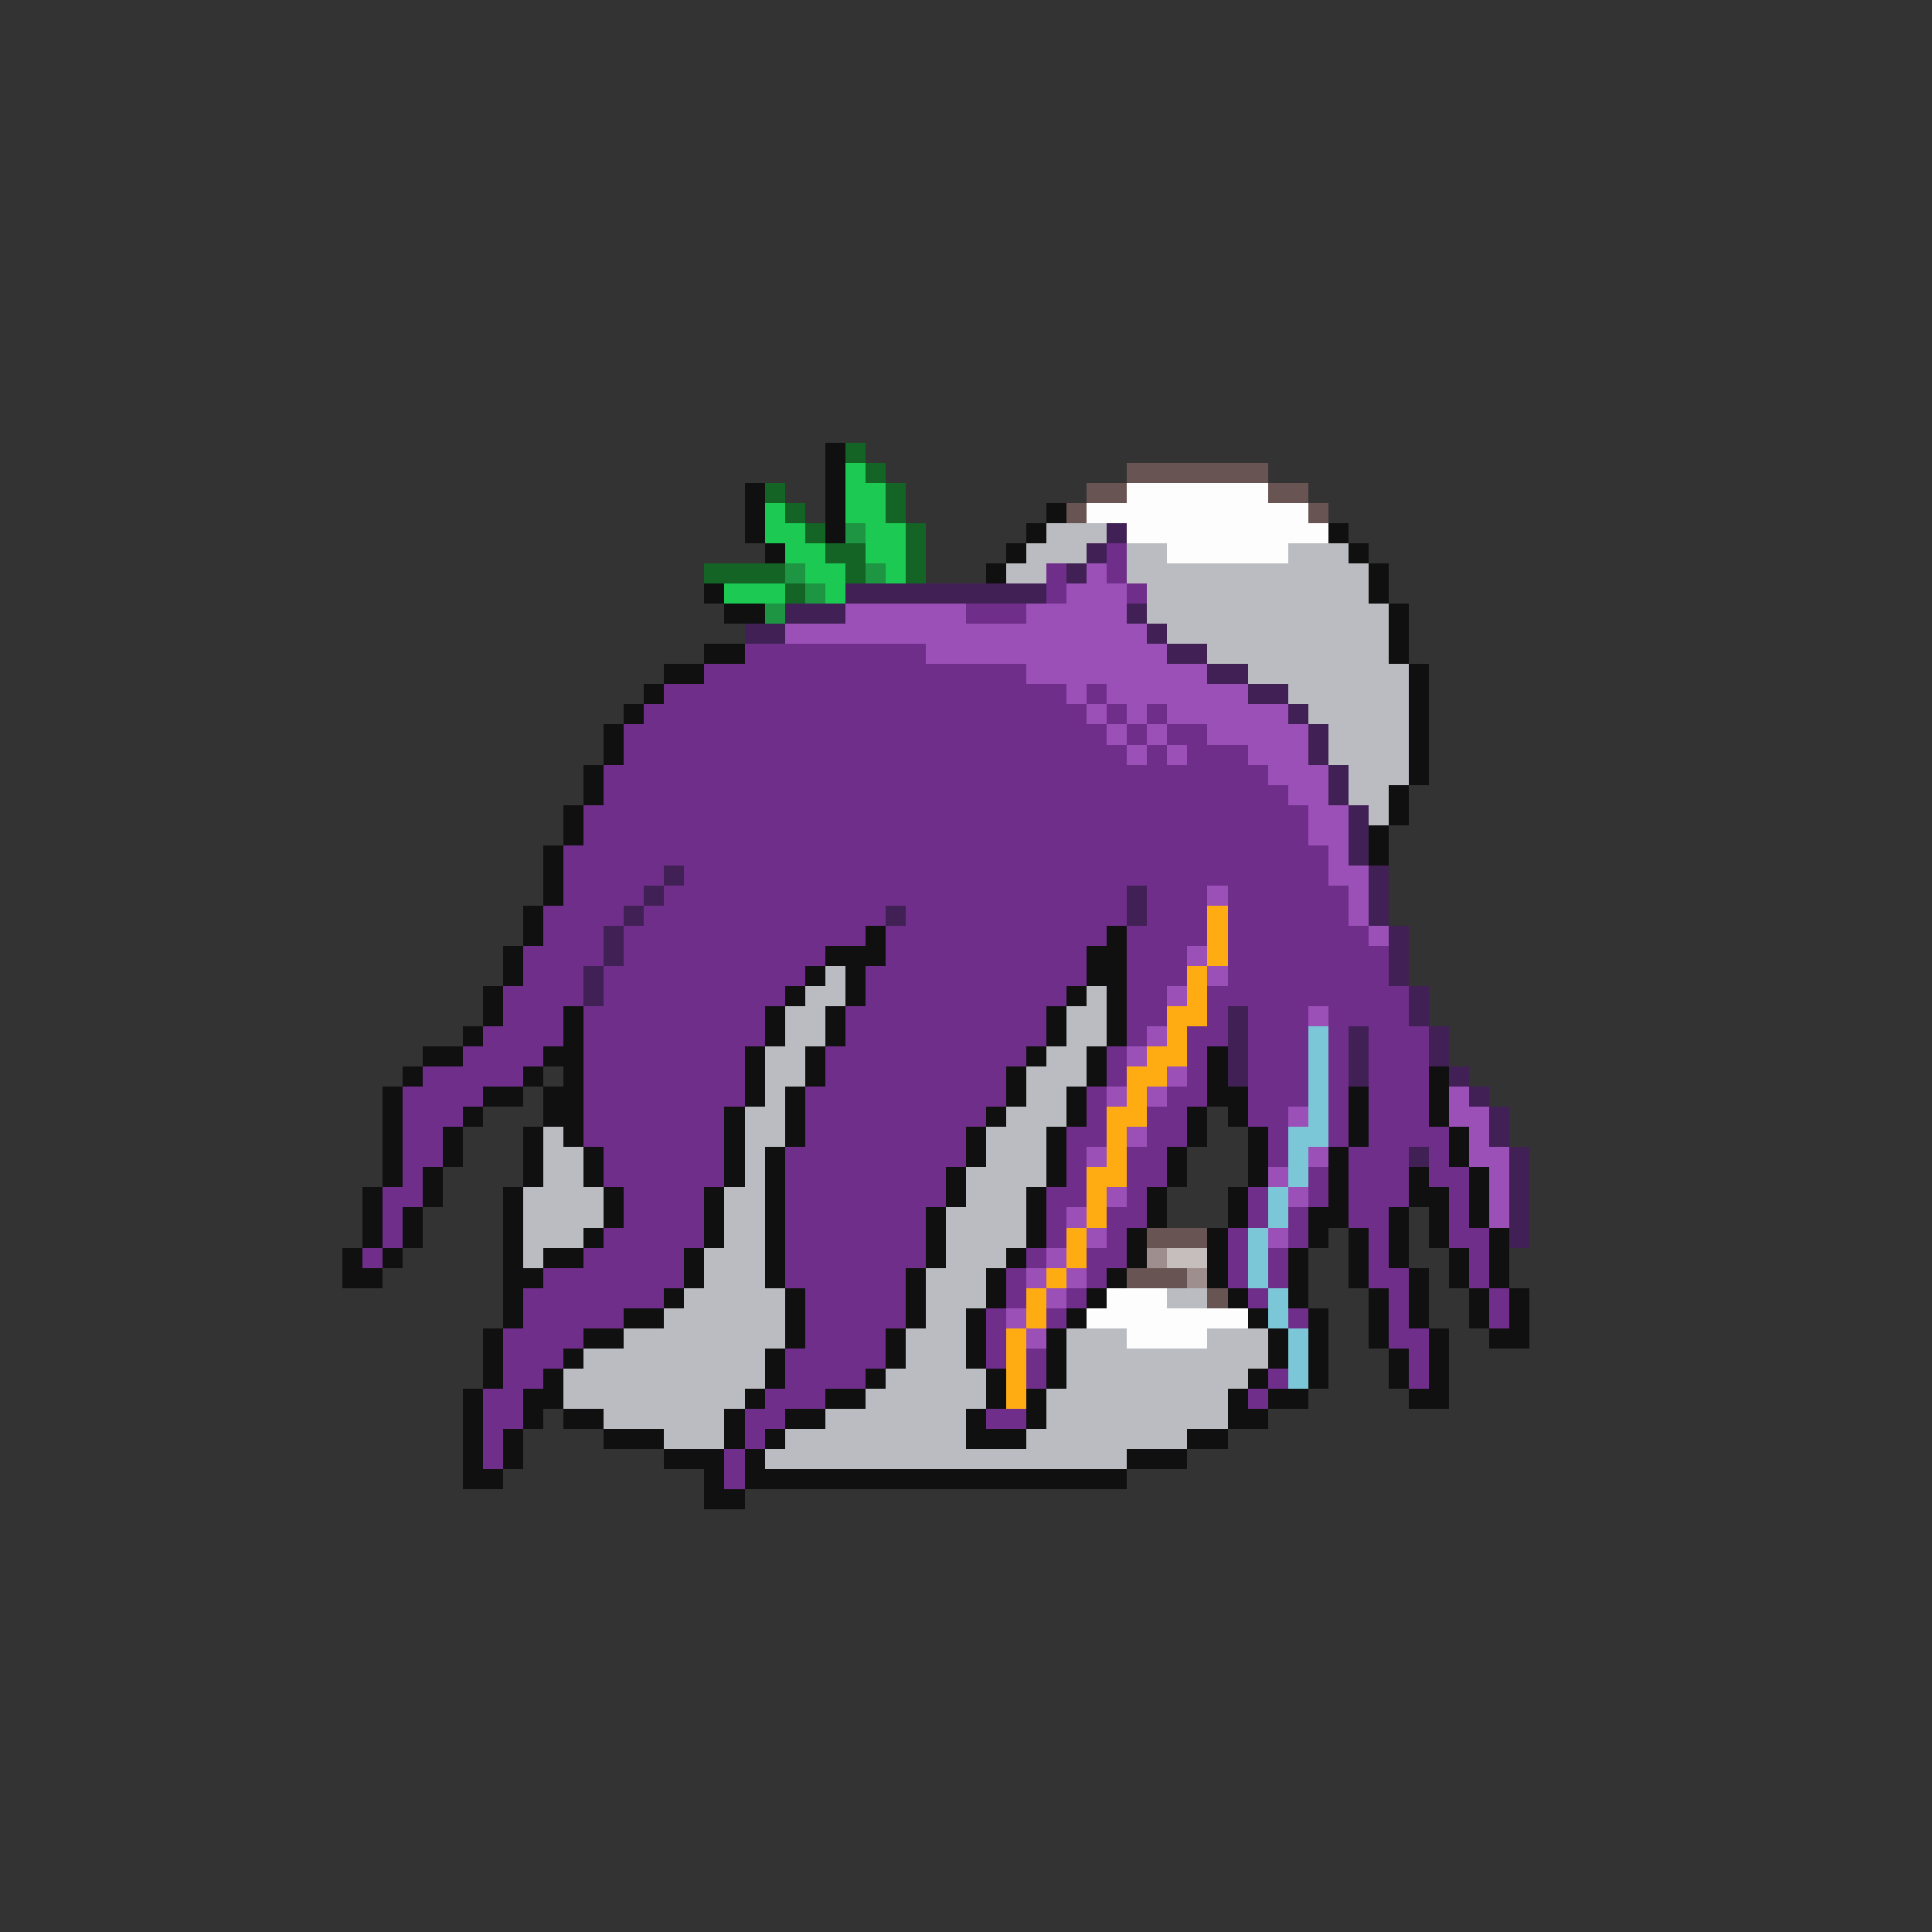 <svg xmlns="http://www.w3.org/2000/svg" viewBox="0 -0.5 96 96" shape-rendering="crispEdges">
<rect x="0" y="-0.5" width="96" height="96" fill="#333333" stroke="none"/>
<path stroke="#101010" d="M41 22h1M41 23h1M37 24h1M41 24h1M37 25h1M41 25h1M52 25h1M37 26h1M41 26h1M51 26h1M66 26h1M38 27h1M50 27h1M67 27h1M49 28h1M68 28h1M35 29h1M68 29h1M36 30h2M69 30h1M69 31h1M35 32h2M69 32h1M33 33h2M70 33h1M32 34h1M70 34h1M31 35h1M70 35h1M30 36h1M70 36h1M30 37h1M70 37h1M29 38h1M70 38h1M29 39h1M69 39h1M28 40h1M69 40h1M28 41h1M68 41h1M27 42h1M68 42h1M27 43h1M27 44h1M26 45h1M26 46h1M43 46h1M55 46h1M25 47h1M41 47h3M54 47h2M25 48h1M40 48h1M42 48h1M54 48h2M24 49h1M39 49h1M42 49h1M53 49h1M55 49h1M24 50h1M28 50h1M38 50h1M41 50h1M52 50h1M55 50h1M23 51h1M28 51h1M38 51h1M41 51h1M52 51h1M55 51h1M21 52h2M27 52h2M37 52h1M40 52h1M51 52h1M54 52h1M60 52h1M20 53h1M26 53h1M28 53h1M37 53h1M40 53h1M50 53h1M54 53h1M60 53h1M71 53h1M19 54h1M24 54h2M27 54h2M37 54h1M39 54h1M50 54h1M53 54h1M60 54h2M67 54h1M71 54h1M19 55h1M23 55h1M27 55h2M36 55h1M39 55h1M49 55h1M53 55h1M59 55h1M61 55h1M67 55h1M71 55h1M19 56h1M22 56h1M26 56h1M28 56h1M36 56h1M39 56h1M48 56h1M52 56h1M59 56h1M62 56h1M67 56h1M72 56h1M19 57h1M22 57h1M26 57h1M29 57h1M36 57h1M38 57h1M48 57h1M52 57h1M58 57h1M62 57h1M66 57h1M72 57h1M19 58h1M21 58h1M26 58h1M29 58h1M36 58h1M38 58h1M47 58h1M52 58h1M58 58h1M62 58h1M66 58h1M70 58h1M73 58h1M18 59h1M21 59h1M25 59h1M30 59h1M35 59h1M38 59h1M47 59h1M51 59h1M57 59h1M61 59h1M66 59h1M70 59h2M73 59h1M18 60h1M20 60h1M25 60h1M30 60h1M35 60h1M38 60h1M46 60h1M51 60h1M57 60h1M61 60h1M65 60h2M69 60h1M71 60h1M73 60h1M18 61h1M20 61h1M25 61h1M29 61h1M35 61h1M38 61h1M46 61h1M51 61h1M56 61h1M60 61h1M65 61h1M67 61h1M69 61h1M71 61h1M74 61h1M17 62h1M19 62h1M25 62h1M27 62h2M34 62h1M38 62h1M46 62h1M50 62h1M56 62h1M60 62h1M64 62h1M67 62h1M69 62h1M72 62h1M74 62h1M17 63h2M25 63h2M34 63h1M38 63h1M45 63h1M49 63h1M55 63h1M60 63h1M64 63h1M67 63h1M70 63h1M72 63h1M74 63h1M25 64h1M33 64h1M39 64h1M45 64h1M49 64h1M54 64h1M61 64h1M64 64h1M68 64h1M70 64h1M73 64h1M75 64h1M25 65h1M31 65h2M39 65h1M45 65h1M48 65h1M53 65h1M62 65h1M65 65h1M68 65h1M70 65h1M73 65h1M75 65h1M24 66h1M29 66h2M39 66h1M44 66h1M48 66h1M52 66h1M63 66h1M65 66h1M68 66h1M71 66h1M74 66h2M24 67h1M28 67h1M38 67h1M44 67h1M48 67h1M52 67h1M63 67h1M65 67h1M69 67h1M71 67h1M24 68h1M27 68h1M38 68h1M43 68h1M49 68h1M52 68h1M62 68h1M65 68h1M69 68h1M71 68h1M23 69h1M26 69h2M37 69h1M41 69h2M49 69h1M51 69h1M61 69h1M63 69h2M70 69h2M23 70h1M26 70h1M28 70h2M36 70h1M39 70h2M48 70h1M51 70h1M61 70h2M23 71h1M25 71h1M30 71h3M36 71h1M38 71h1M48 71h3M59 71h2M23 72h1M25 72h1M33 72h3M37 72h1M56 72h3M23 73h2M35 73h1M37 73h19M35 74h2" />
<path stroke="#136425" d="M42 22h1M43 23h1M38 24h1M44 24h1M39 25h1M44 25h1M40 26h1M45 26h1M41 27h2M45 27h1M35 28h4M42 28h1M45 28h1M39 29h1" />
<path stroke="#1bc953" d="M42 23h1M42 24h2M38 25h1M42 25h2M38 26h2M43 26h2M39 27h2M43 27h2M40 28h2M44 28h1M36 29h3M41 29h1" />
<path stroke="#685453" d="M56 23h7M54 24h2M63 24h2M53 25h1M65 25h1M57 61h3M56 63h3M60 64h1" />
<path stroke="#fdfdfd" d="M56 24h7M54 25h11M56 26h10M58 27h6M55 64h3M54 65h8M56 66h4" />
<path stroke="#1e9542" d="M42 26h1M39 28h1M43 28h1M40 29h1M38 30h1" />
<path stroke="#bbbcc1" d="M52 26h3M51 27h3M56 27h2M64 27h3M50 28h2M56 28h12M57 29h11M57 30h12M58 31h11M60 32h9M62 33h8M64 34h6M65 35h5M66 36h4M66 37h4M67 38h3M67 39h2M68 40h1M41 48h1M40 49h2M54 49h1M39 50h2M53 50h2M39 51h2M53 51h2M38 52h2M52 52h2M38 53h2M51 53h3M38 54h1M51 54h2M37 55h2M50 55h3M27 56h1M37 56h2M49 56h3M27 57h2M37 57h1M49 57h3M27 58h2M37 58h1M48 58h4M26 59h4M36 59h2M48 59h3M26 60h4M36 60h2M47 60h4M26 61h3M36 61h2M47 61h4M26 62h1M35 62h3M47 62h3M35 63h3M46 63h3M34 64h5M46 64h3M58 64h2M33 65h6M46 65h2M31 66h8M45 66h3M53 66h3M60 66h3M29 67h9M45 67h3M53 67h10M28 68h10M44 68h5M53 68h9M28 69h9M43 69h6M52 69h9M30 70h6M41 70h7M52 70h9M33 71h3M39 71h9M51 71h8M38 72h18" />
<path stroke="#412055" d="M55 26h1M54 27h1M53 28h1M42 29h10M39 30h3M56 30h1M37 31h2M57 31h1M58 32h2M60 33h2M62 34h2M64 35h1M65 36h1M65 37h1M66 38h1M66 39h1M67 40h1M67 41h1M67 42h1M33 43h1M68 43h1M32 44h1M56 44h1M68 44h1M31 45h1M44 45h1M56 45h1M68 45h1M30 46h1M69 46h1M30 47h1M69 47h1M29 48h1M69 48h1M29 49h1M70 49h1M61 50h1M70 50h1M61 51h1M67 51h1M71 51h1M61 52h1M67 52h1M71 52h1M61 53h1M67 53h1M72 53h1M73 54h1M74 55h1M74 56h1M70 57h1M75 57h1M75 58h1M75 59h1M75 60h1M75 61h1" />
<path stroke="#702e8b" d="M55 27h1M52 28h1M55 28h1M52 29h1M56 29h1M48 30h3M37 32h9M35 33h16M33 34h20M54 34h1M32 35h22M55 35h1M57 35h1M31 36h24M56 36h1M58 36h2M31 37h25M57 37h1M59 37h3M30 38h33M30 39h34M29 40h36M29 41h36M28 42h38M28 43h5M34 43h32M28 44h4M33 44h23M57 44h3M61 44h6M27 45h4M32 45h12M45 45h11M57 45h3M61 45h6M27 46h3M31 46h12M44 46h11M56 46h4M61 46h7M26 47h4M31 47h10M44 47h10M56 47h3M61 47h8M26 48h3M30 48h10M43 48h11M56 48h3M61 48h8M25 49h4M30 49h9M43 49h10M56 49h2M60 49h10M25 50h3M29 50h9M42 50h10M56 50h2M60 50h1M62 50h3M66 50h4M24 51h4M29 51h9M42 51h10M56 51h1M59 51h2M62 51h3M66 51h1M68 51h3M23 52h4M29 52h8M41 52h10M55 52h1M59 52h1M62 52h3M66 52h1M68 52h3M21 53h5M29 53h8M41 53h9M55 53h1M59 53h1M62 53h3M66 53h1M68 53h3M20 54h4M29 54h8M40 54h10M54 54h1M58 54h2M62 54h3M66 54h1M68 54h3M20 55h3M29 55h7M40 55h9M54 55h1M57 55h2M62 55h2M66 55h1M68 55h3M20 56h2M29 56h7M40 56h8M53 56h2M57 56h2M63 56h1M66 56h1M68 56h4M20 57h2M30 57h6M39 57h9M53 57h1M56 57h2M63 57h1M67 57h3M71 57h1M20 58h1M30 58h6M39 58h8M53 58h1M56 58h2M65 58h1M67 58h3M71 58h2M19 59h2M31 59h4M39 59h8M52 59h2M56 59h1M62 59h1M65 59h1M67 59h3M72 59h1M19 60h1M31 60h4M39 60h7M52 60h1M55 60h2M62 60h1M64 60h1M67 60h2M72 60h1M19 61h1M30 61h5M39 61h7M52 61h1M55 61h1M61 61h1M64 61h1M68 61h1M72 61h2M18 62h1M29 62h5M39 62h7M51 62h1M54 62h2M61 62h1M63 62h1M68 62h1M73 62h1M27 63h7M39 63h6M50 63h1M54 63h1M61 63h1M63 63h1M68 63h2M73 63h1M26 64h7M40 64h5M50 64h1M53 64h1M62 64h1M69 64h1M74 64h1M26 65h5M40 65h5M49 65h1M52 65h1M64 65h1M69 65h1M74 65h1M25 66h4M40 66h4M49 66h1M69 66h2M25 67h3M39 67h5M49 67h1M51 67h1M70 67h1M25 68h2M39 68h4M51 68h1M63 68h1M70 68h1M24 69h2M38 69h3M62 69h1M24 70h2M37 70h2M49 70h2M24 71h1M37 71h1M24 72h1M36 72h1M36 73h1" />
<path stroke="#9b50b8" d="M54 28h1M53 29h3M42 30h6M51 30h5M39 31h18M46 32h12M51 33h9M53 34h1M55 34h7M54 35h1M56 35h1M58 35h6M55 36h1M57 36h1M60 36h5M56 37h1M58 37h1M62 37h3M63 38h3M64 39h2M65 40h2M65 41h2M66 42h1M66 43h2M60 44h1M67 44h1M67 45h1M68 46h1M59 47h1M60 48h1M58 49h1M65 50h1M57 51h1M56 52h1M58 53h1M55 54h1M57 54h1M72 54h1M64 55h1M72 55h2M56 56h1M73 56h1M54 57h1M65 57h1M73 57h2M63 58h1M74 58h1M55 59h1M64 59h1M74 59h1M53 60h1M74 60h1M54 61h1M63 61h1M52 62h1M51 63h1M53 63h1M52 64h1M50 65h1M51 66h1" />
<path stroke="#ffac12" d="M60 45h1M60 46h1M60 47h1M59 48h1M59 49h1M58 50h2M58 51h1M57 52h2M56 53h2M56 54h1M55 55h2M55 56h1M55 57h1M54 58h2M54 59h1M54 60h1M53 61h1M53 62h1M52 63h1M51 64h1M51 65h1M50 66h1M50 67h1M50 68h1M50 69h1" />
<path stroke="#7bc7d7" d="M65 51h1M65 52h1M65 53h1M65 54h1M65 55h1M64 56h2M64 57h1M64 58h1M63 59h1M63 60h1M62 61h1M62 62h1M62 63h1M63 64h1M63 65h1M64 66h1M64 67h1M64 68h1" />
<path stroke="#9f8e8e" d="M57 62h1M59 63h1" />
<path stroke="#c6bdbd" d="M58 62h2" />
</svg>